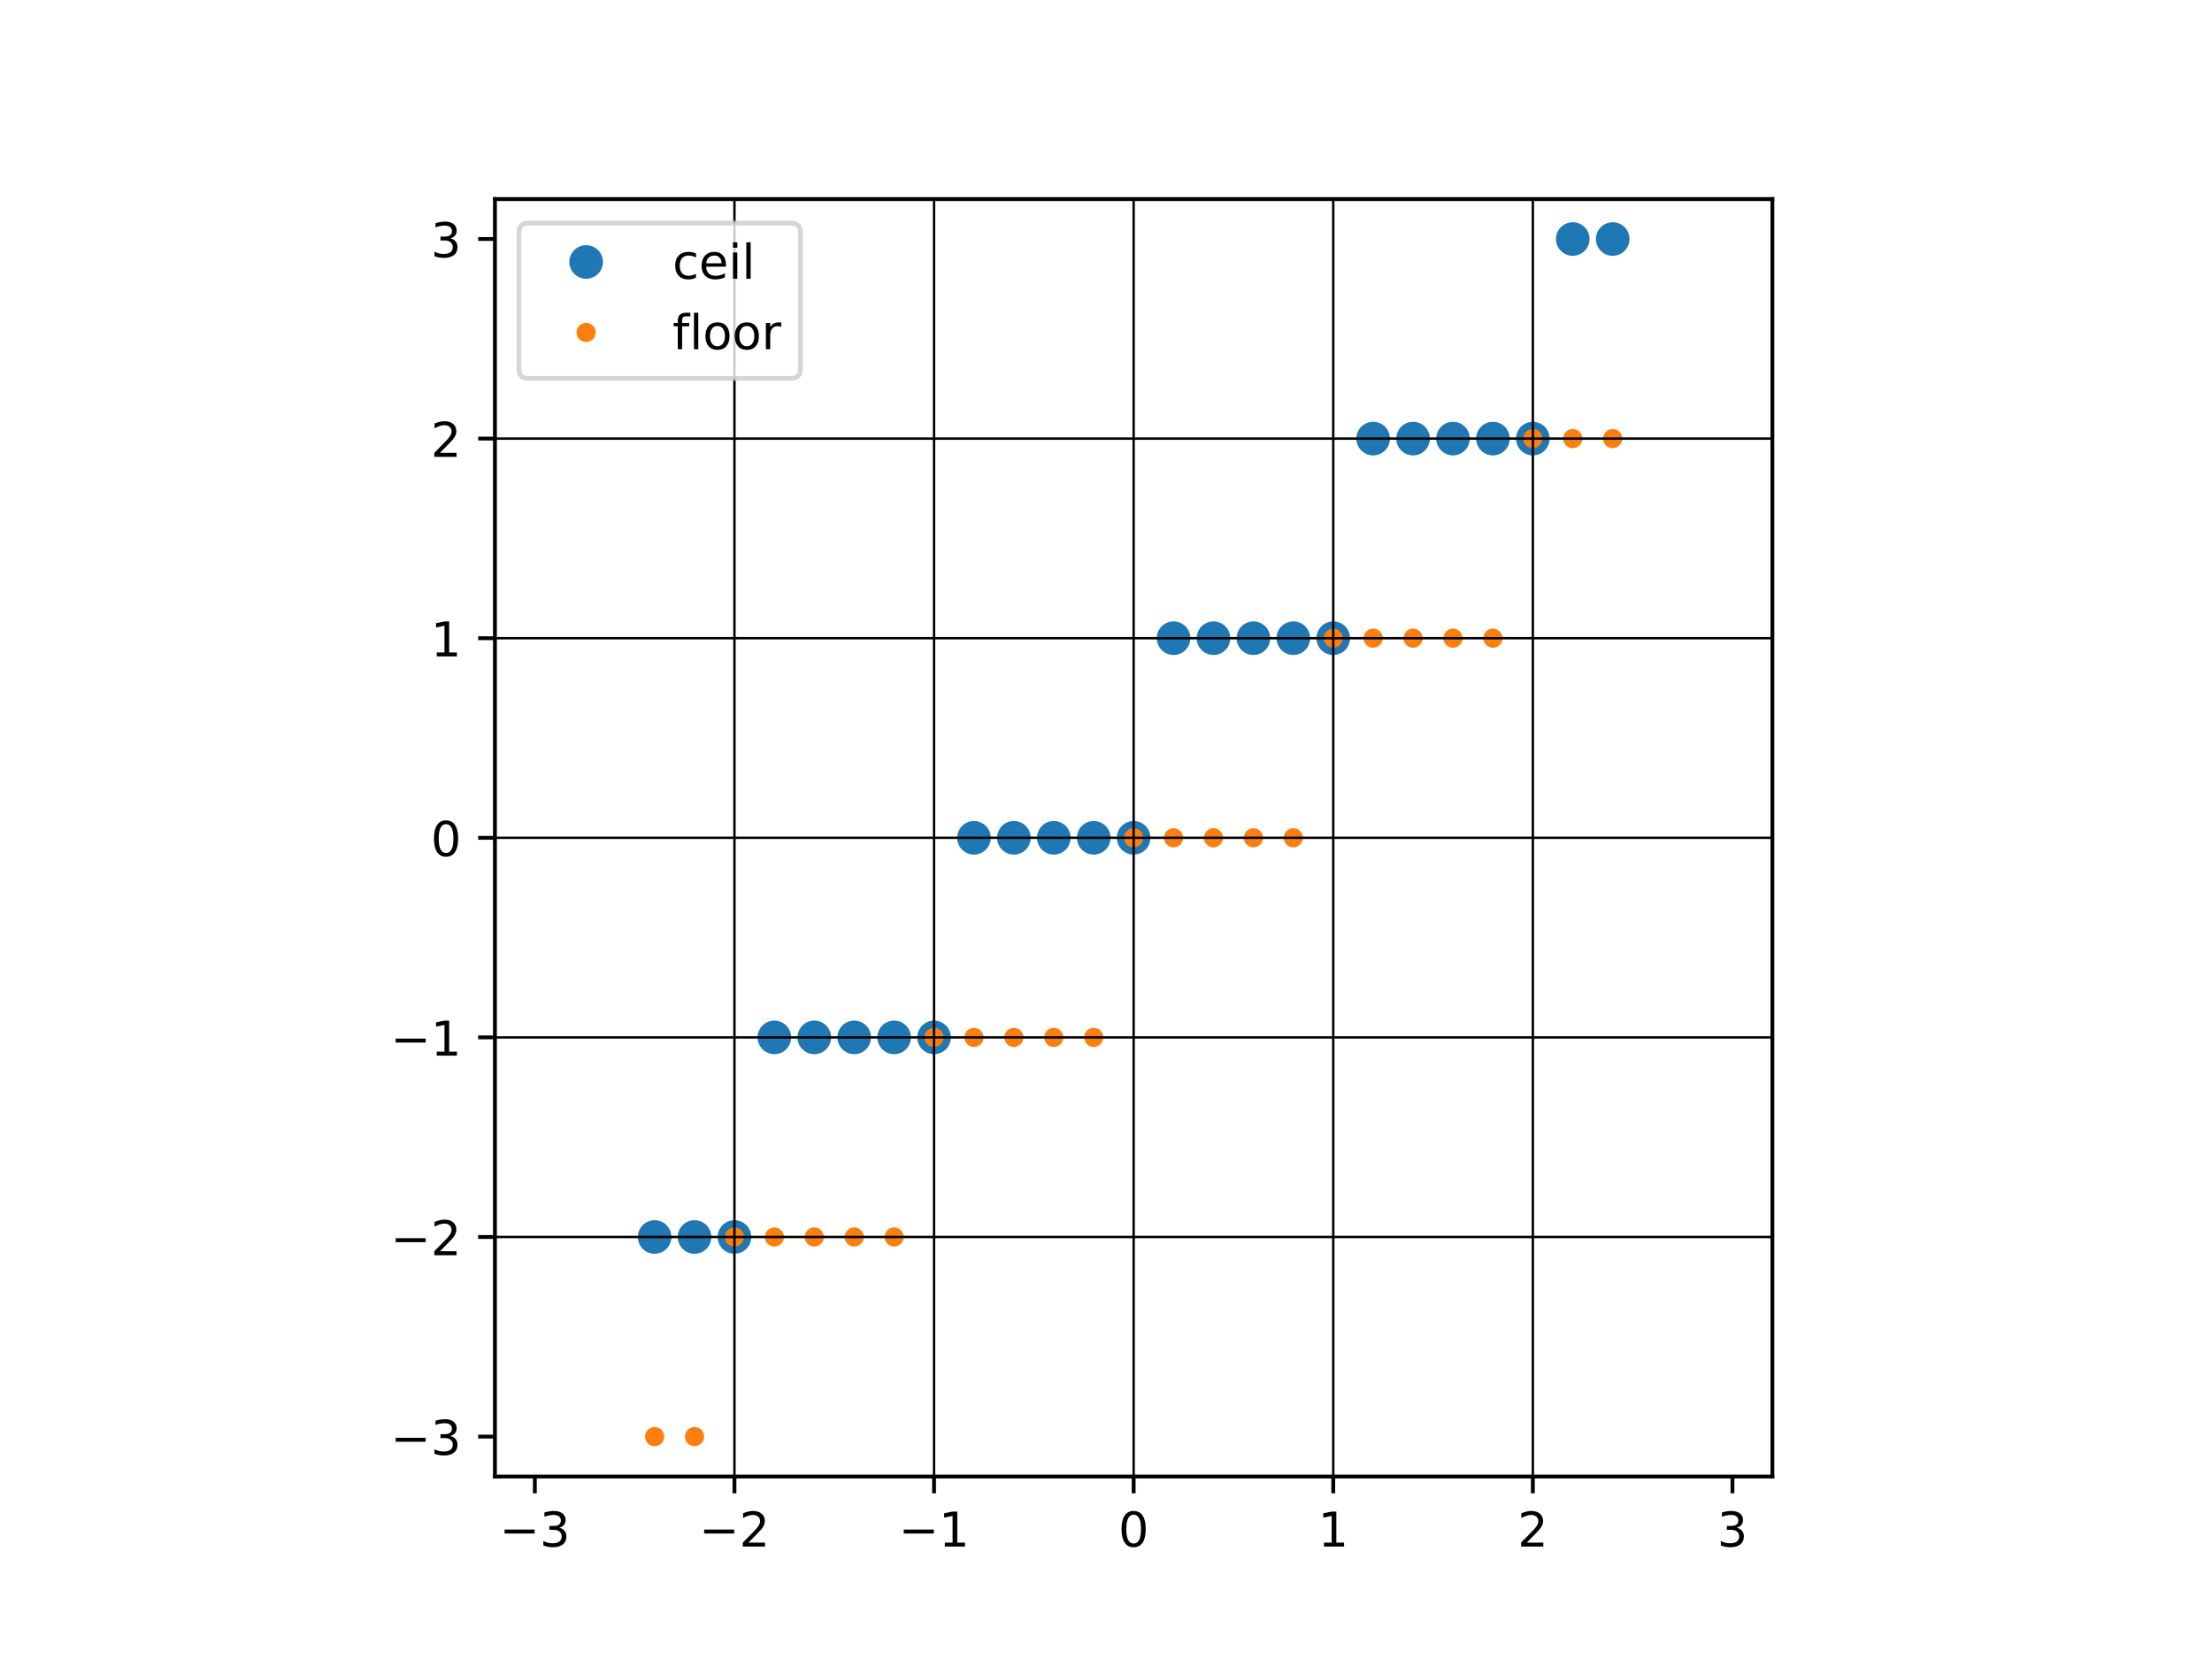 <?xml version="1.0" encoding="utf-8" standalone="no"?>
<!DOCTYPE svg PUBLIC "-//W3C//DTD SVG 1.1//EN"
  "http://www.w3.org/Graphics/SVG/1.1/DTD/svg11.dtd">
<!-- Created with matplotlib (https://matplotlib.org/) -->
<svg height="345.6pt" version="1.1" viewBox="0 0 460.8 345.6" width="460.8pt" xmlns="http://www.w3.org/2000/svg" xmlns:xlink="http://www.w3.org/1999/xlink">
 <defs>
  <style type="text/css">
*{stroke-linecap:butt;stroke-linejoin:round;}
  </style>
 </defs>
 <g id="figure_1">
  <g id="patch_1">
   <path d="M 0 345.6 
L 460.8 345.6 
L 460.8 0 
L 0 0 
z
" style="fill:#ffffff;"/>
  </g>
  <g id="axes_1">
   <g id="patch_2">
    <path d="M 103.104 307.584 
L 369.216 307.584 
L 369.216 41.472 
L 103.104 41.472 
z
" style="fill:#ffffff;"/>
   </g>
   <g id="matplotlib.axis_1">
    <g id="xtick_1">
     <g id="line2d_1">
      <defs>
       <path d="M 0 0 
L 0 3.5 
" id="m31f6070337" style="stroke:#000000;stroke-width:0.8;"/>
      </defs>
      <g>
       <use style="stroke:#000000;stroke-width:0.8;" x="111.42" xlink:href="#m31f6070337" y="307.584"/>
      </g>
     </g>
     <g id="text_1">
      <!-- −3 -->
      <defs>
       <path d="M 10.594 35.5 
L 73.188 35.5 
L 73.188 27.203 
L 10.594 27.203 
z
" id="DejaVuSans-8722"/>
       <path d="M 40.578 39.312 
Q 47.656 37.797 51.625 33 
Q 55.609 28.219 55.609 21.188 
Q 55.609 10.406 48.188 4.484 
Q 40.766 -1.422 27.094 -1.422 
Q 22.516 -1.422 17.656 -0.516 
Q 12.797 0.391 7.625 2.203 
L 7.625 11.719 
Q 11.719 9.328 16.594 8.109 
Q 21.484 6.891 26.812 6.891 
Q 36.078 6.891 40.938 10.547 
Q 45.797 14.203 45.797 21.188 
Q 45.797 27.641 41.281 31.266 
Q 36.766 34.906 28.719 34.906 
L 20.219 34.906 
L 20.219 43.016 
L 29.109 43.016 
Q 36.375 43.016 40.234 45.922 
Q 44.094 48.828 44.094 54.297 
Q 44.094 59.906 40.109 62.906 
Q 36.141 65.922 28.719 65.922 
Q 24.656 65.922 20.016 65.031 
Q 15.375 64.156 9.812 62.312 
L 9.812 71.094 
Q 15.438 72.656 20.344 73.438 
Q 25.25 74.219 29.594 74.219 
Q 40.828 74.219 47.359 69.109 
Q 53.906 64.016 53.906 55.328 
Q 53.906 49.266 50.438 45.094 
Q 46.969 40.922 40.578 39.312 
z
" id="DejaVuSans-51"/>
      </defs>
      <g transform="translate(104.049 322.182)scale(0.1 -0.1)">
       <use xlink:href="#DejaVuSans-8722"/>
       <use x="83.789" xlink:href="#DejaVuSans-51"/>
      </g>
     </g>
    </g>
    <g id="xtick_2">
     <g id="line2d_2">
      <g>
       <use style="stroke:#000000;stroke-width:0.8;" x="153" xlink:href="#m31f6070337" y="307.584"/>
      </g>
     </g>
     <g id="text_2">
      <!-- −2 -->
      <defs>
       <path d="M 19.188 8.297 
L 53.609 8.297 
L 53.609 0 
L 7.328 0 
L 7.328 8.297 
Q 12.938 14.109 22.625 23.891 
Q 32.328 33.688 34.812 36.531 
Q 39.547 41.844 41.422 45.531 
Q 43.312 49.219 43.312 52.781 
Q 43.312 58.594 39.234 62.25 
Q 35.156 65.922 28.609 65.922 
Q 23.969 65.922 18.812 64.312 
Q 13.672 62.703 7.812 59.422 
L 7.812 69.391 
Q 13.766 71.781 18.938 73 
Q 24.125 74.219 28.422 74.219 
Q 39.75 74.219 46.484 68.547 
Q 53.219 62.891 53.219 53.422 
Q 53.219 48.922 51.531 44.891 
Q 49.859 40.875 45.406 35.406 
Q 44.188 33.984 37.641 27.219 
Q 31.109 20.453 19.188 8.297 
z
" id="DejaVuSans-50"/>
      </defs>
      <g transform="translate(145.629 322.182)scale(0.1 -0.1)">
       <use xlink:href="#DejaVuSans-8722"/>
       <use x="83.789" xlink:href="#DejaVuSans-50"/>
      </g>
     </g>
    </g>
    <g id="xtick_3">
     <g id="line2d_3">
      <g>
       <use style="stroke:#000000;stroke-width:0.8;" x="194.58" xlink:href="#m31f6070337" y="307.584"/>
      </g>
     </g>
     <g id="text_3">
      <!-- −1 -->
      <defs>
       <path d="M 12.406 8.297 
L 28.516 8.297 
L 28.516 63.922 
L 10.984 60.406 
L 10.984 69.391 
L 28.422 72.906 
L 38.281 72.906 
L 38.281 8.297 
L 54.391 8.297 
L 54.391 0 
L 12.406 0 
z
" id="DejaVuSans-49"/>
      </defs>
      <g transform="translate(187.209 322.182)scale(0.1 -0.1)">
       <use xlink:href="#DejaVuSans-8722"/>
       <use x="83.789" xlink:href="#DejaVuSans-49"/>
      </g>
     </g>
    </g>
    <g id="xtick_4">
     <g id="line2d_4">
      <g>
       <use style="stroke:#000000;stroke-width:0.8;" x="236.16" xlink:href="#m31f6070337" y="307.584"/>
      </g>
     </g>
     <g id="text_4">
      <!-- 0 -->
      <defs>
       <path d="M 31.781 66.406 
Q 24.172 66.406 20.328 58.906 
Q 16.5 51.422 16.5 36.375 
Q 16.5 21.391 20.328 13.891 
Q 24.172 6.391 31.781 6.391 
Q 39.453 6.391 43.281 13.891 
Q 47.125 21.391 47.125 36.375 
Q 47.125 51.422 43.281 58.906 
Q 39.453 66.406 31.781 66.406 
z
M 31.781 74.219 
Q 44.047 74.219 50.516 64.516 
Q 56.984 54.828 56.984 36.375 
Q 56.984 17.969 50.516 8.266 
Q 44.047 -1.422 31.781 -1.422 
Q 19.531 -1.422 13.062 8.266 
Q 6.594 17.969 6.594 36.375 
Q 6.594 54.828 13.062 64.516 
Q 19.531 74.219 31.781 74.219 
z
" id="DejaVuSans-48"/>
      </defs>
      <g transform="translate(232.979 322.182)scale(0.1 -0.1)">
       <use xlink:href="#DejaVuSans-48"/>
      </g>
     </g>
    </g>
    <g id="xtick_5">
     <g id="line2d_5">
      <g>
       <use style="stroke:#000000;stroke-width:0.8;" x="277.74" xlink:href="#m31f6070337" y="307.584"/>
      </g>
     </g>
     <g id="text_5">
      <!-- 1 -->
      <g transform="translate(274.559 322.182)scale(0.1 -0.1)">
       <use xlink:href="#DejaVuSans-49"/>
      </g>
     </g>
    </g>
    <g id="xtick_6">
     <g id="line2d_6">
      <g>
       <use style="stroke:#000000;stroke-width:0.8;" x="319.32" xlink:href="#m31f6070337" y="307.584"/>
      </g>
     </g>
     <g id="text_6">
      <!-- 2 -->
      <g transform="translate(316.139 322.182)scale(0.1 -0.1)">
       <use xlink:href="#DejaVuSans-50"/>
      </g>
     </g>
    </g>
    <g id="xtick_7">
     <g id="line2d_7">
      <g>
       <use style="stroke:#000000;stroke-width:0.8;" x="360.9" xlink:href="#m31f6070337" y="307.584"/>
      </g>
     </g>
     <g id="text_7">
      <!-- 3 -->
      <g transform="translate(357.719 322.182)scale(0.1 -0.1)">
       <use xlink:href="#DejaVuSans-51"/>
      </g>
     </g>
    </g>
   </g>
   <g id="matplotlib.axis_2">
    <g id="ytick_1">
     <g id="line2d_8">
      <defs>
       <path d="M 0 0 
L -3.5 0 
" id="m22a4764779" style="stroke:#000000;stroke-width:0.8;"/>
      </defs>
      <g>
       <use style="stroke:#000000;stroke-width:0.8;" x="103.104" xlink:href="#m22a4764779" y="299.268"/>
      </g>
     </g>
     <g id="text_8">
      <!-- −3 -->
      <g transform="translate(81.362 303.067)scale(0.1 -0.1)">
       <use xlink:href="#DejaVuSans-8722"/>
       <use x="83.789" xlink:href="#DejaVuSans-51"/>
      </g>
     </g>
    </g>
    <g id="ytick_2">
     <g id="line2d_9">
      <g>
       <use style="stroke:#000000;stroke-width:0.8;" x="103.104" xlink:href="#m22a4764779" y="257.688"/>
      </g>
     </g>
     <g id="text_9">
      <!-- −2 -->
      <g transform="translate(81.362 261.487)scale(0.1 -0.1)">
       <use xlink:href="#DejaVuSans-8722"/>
       <use x="83.789" xlink:href="#DejaVuSans-50"/>
      </g>
     </g>
    </g>
    <g id="ytick_3">
     <g id="line2d_10">
      <g>
       <use style="stroke:#000000;stroke-width:0.8;" x="103.104" xlink:href="#m22a4764779" y="216.108"/>
      </g>
     </g>
     <g id="text_10">
      <!-- −1 -->
      <g transform="translate(81.362 219.907)scale(0.1 -0.1)">
       <use xlink:href="#DejaVuSans-8722"/>
       <use x="83.789" xlink:href="#DejaVuSans-49"/>
      </g>
     </g>
    </g>
    <g id="ytick_4">
     <g id="line2d_11">
      <g>
       <use style="stroke:#000000;stroke-width:0.8;" x="103.104" xlink:href="#m22a4764779" y="174.528"/>
      </g>
     </g>
     <g id="text_11">
      <!-- 0 -->
      <g transform="translate(89.742 178.327)scale(0.1 -0.1)">
       <use xlink:href="#DejaVuSans-48"/>
      </g>
     </g>
    </g>
    <g id="ytick_5">
     <g id="line2d_12">
      <g>
       <use style="stroke:#000000;stroke-width:0.8;" x="103.104" xlink:href="#m22a4764779" y="132.948"/>
      </g>
     </g>
     <g id="text_12">
      <!-- 1 -->
      <g transform="translate(89.742 136.747)scale(0.1 -0.1)">
       <use xlink:href="#DejaVuSans-49"/>
      </g>
     </g>
    </g>
    <g id="ytick_6">
     <g id="line2d_13">
      <g>
       <use style="stroke:#000000;stroke-width:0.8;" x="103.104" xlink:href="#m22a4764779" y="91.368"/>
      </g>
     </g>
     <g id="text_13">
      <!-- 2 -->
      <g transform="translate(89.742 95.167)scale(0.1 -0.1)">
       <use xlink:href="#DejaVuSans-50"/>
      </g>
     </g>
    </g>
    <g id="ytick_7">
     <g id="line2d_14">
      <g>
       <use style="stroke:#000000;stroke-width:0.8;" x="103.104" xlink:href="#m22a4764779" y="49.788"/>
      </g>
     </g>
     <g id="text_14">
      <!-- 3 -->
      <g transform="translate(89.742 53.587)scale(0.1 -0.1)">
       <use xlink:href="#DejaVuSans-51"/>
      </g>
     </g>
    </g>
   </g>
   <g id="line2d_15">
    <defs>
     <path d="M 0 3 
C 0.796 3 1.559 2.684 2.121 2.121 
C 2.684 1.559 3 0.796 3 0 
C 3 -0.796 2.684 -1.559 2.121 -2.121 
C 1.559 -2.684 0.796 -3 0 -3 
C -0.796 -3 -1.559 -2.684 -2.121 -2.121 
C -2.684 -1.559 -3 -0.796 -3 0 
C -3 0.796 -2.684 1.559 -2.121 2.121 
C -1.559 2.684 -0.796 3 0 3 
z
" id="md741e3aaa5" style="stroke:#1f77b4;"/>
    </defs>
    <g clip-path="url(#pd347f19e62)">
     <use style="fill:#1f77b4;stroke:#1f77b4;" x="136.368" xlink:href="#md741e3aaa5" y="257.688"/>
     <use style="fill:#1f77b4;stroke:#1f77b4;" x="144.684" xlink:href="#md741e3aaa5" y="257.688"/>
     <use style="fill:#1f77b4;stroke:#1f77b4;" x="153" xlink:href="#md741e3aaa5" y="257.688"/>
     <use style="fill:#1f77b4;stroke:#1f77b4;" x="161.316" xlink:href="#md741e3aaa5" y="216.108"/>
     <use style="fill:#1f77b4;stroke:#1f77b4;" x="169.632" xlink:href="#md741e3aaa5" y="216.108"/>
     <use style="fill:#1f77b4;stroke:#1f77b4;" x="177.948" xlink:href="#md741e3aaa5" y="216.108"/>
     <use style="fill:#1f77b4;stroke:#1f77b4;" x="186.264" xlink:href="#md741e3aaa5" y="216.108"/>
     <use style="fill:#1f77b4;stroke:#1f77b4;" x="194.58" xlink:href="#md741e3aaa5" y="216.108"/>
     <use style="fill:#1f77b4;stroke:#1f77b4;" x="202.896" xlink:href="#md741e3aaa5" y="174.528"/>
     <use style="fill:#1f77b4;stroke:#1f77b4;" x="211.212" xlink:href="#md741e3aaa5" y="174.528"/>
     <use style="fill:#1f77b4;stroke:#1f77b4;" x="219.528" xlink:href="#md741e3aaa5" y="174.528"/>
     <use style="fill:#1f77b4;stroke:#1f77b4;" x="227.844" xlink:href="#md741e3aaa5" y="174.528"/>
     <use style="fill:#1f77b4;stroke:#1f77b4;" x="236.16" xlink:href="#md741e3aaa5" y="174.528"/>
     <use style="fill:#1f77b4;stroke:#1f77b4;" x="244.476" xlink:href="#md741e3aaa5" y="132.948"/>
     <use style="fill:#1f77b4;stroke:#1f77b4;" x="252.792" xlink:href="#md741e3aaa5" y="132.948"/>
     <use style="fill:#1f77b4;stroke:#1f77b4;" x="261.108" xlink:href="#md741e3aaa5" y="132.948"/>
     <use style="fill:#1f77b4;stroke:#1f77b4;" x="269.424" xlink:href="#md741e3aaa5" y="132.948"/>
     <use style="fill:#1f77b4;stroke:#1f77b4;" x="277.74" xlink:href="#md741e3aaa5" y="132.948"/>
     <use style="fill:#1f77b4;stroke:#1f77b4;" x="286.056" xlink:href="#md741e3aaa5" y="91.368"/>
     <use style="fill:#1f77b4;stroke:#1f77b4;" x="294.372" xlink:href="#md741e3aaa5" y="91.368"/>
     <use style="fill:#1f77b4;stroke:#1f77b4;" x="302.688" xlink:href="#md741e3aaa5" y="91.368"/>
     <use style="fill:#1f77b4;stroke:#1f77b4;" x="311.004" xlink:href="#md741e3aaa5" y="91.368"/>
     <use style="fill:#1f77b4;stroke:#1f77b4;" x="319.32" xlink:href="#md741e3aaa5" y="91.368"/>
     <use style="fill:#1f77b4;stroke:#1f77b4;" x="327.636" xlink:href="#md741e3aaa5" y="49.788"/>
     <use style="fill:#1f77b4;stroke:#1f77b4;" x="335.952" xlink:href="#md741e3aaa5" y="49.788"/>
    </g>
   </g>
   <g id="line2d_16">
    <defs>
     <path d="M 0 1.5 
C 0.398 1.5 0.779 1.342 1.061 1.061 
C 1.342 0.779 1.5 0.398 1.5 0 
C 1.5 -0.398 1.342 -0.779 1.061 -1.061 
C 0.779 -1.342 0.398 -1.5 0 -1.5 
C -0.398 -1.5 -0.779 -1.342 -1.061 -1.061 
C -1.342 -0.779 -1.5 -0.398 -1.5 0 
C -1.5 0.398 -1.342 0.779 -1.061 1.061 
C -0.779 1.342 -0.398 1.5 0 1.5 
z
" id="m434cb5144a" style="stroke:#ff7f0e;"/>
    </defs>
    <g clip-path="url(#pd347f19e62)">
     <use style="fill:#ff7f0e;stroke:#ff7f0e;" x="136.368" xlink:href="#m434cb5144a" y="299.268"/>
     <use style="fill:#ff7f0e;stroke:#ff7f0e;" x="144.684" xlink:href="#m434cb5144a" y="299.268"/>
     <use style="fill:#ff7f0e;stroke:#ff7f0e;" x="153" xlink:href="#m434cb5144a" y="257.688"/>
     <use style="fill:#ff7f0e;stroke:#ff7f0e;" x="161.316" xlink:href="#m434cb5144a" y="257.688"/>
     <use style="fill:#ff7f0e;stroke:#ff7f0e;" x="169.632" xlink:href="#m434cb5144a" y="257.688"/>
     <use style="fill:#ff7f0e;stroke:#ff7f0e;" x="177.948" xlink:href="#m434cb5144a" y="257.688"/>
     <use style="fill:#ff7f0e;stroke:#ff7f0e;" x="186.264" xlink:href="#m434cb5144a" y="257.688"/>
     <use style="fill:#ff7f0e;stroke:#ff7f0e;" x="194.58" xlink:href="#m434cb5144a" y="216.108"/>
     <use style="fill:#ff7f0e;stroke:#ff7f0e;" x="202.896" xlink:href="#m434cb5144a" y="216.108"/>
     <use style="fill:#ff7f0e;stroke:#ff7f0e;" x="211.212" xlink:href="#m434cb5144a" y="216.108"/>
     <use style="fill:#ff7f0e;stroke:#ff7f0e;" x="219.528" xlink:href="#m434cb5144a" y="216.108"/>
     <use style="fill:#ff7f0e;stroke:#ff7f0e;" x="227.844" xlink:href="#m434cb5144a" y="216.108"/>
     <use style="fill:#ff7f0e;stroke:#ff7f0e;" x="236.16" xlink:href="#m434cb5144a" y="174.528"/>
     <use style="fill:#ff7f0e;stroke:#ff7f0e;" x="244.476" xlink:href="#m434cb5144a" y="174.528"/>
     <use style="fill:#ff7f0e;stroke:#ff7f0e;" x="252.792" xlink:href="#m434cb5144a" y="174.528"/>
     <use style="fill:#ff7f0e;stroke:#ff7f0e;" x="261.108" xlink:href="#m434cb5144a" y="174.528"/>
     <use style="fill:#ff7f0e;stroke:#ff7f0e;" x="269.424" xlink:href="#m434cb5144a" y="174.528"/>
     <use style="fill:#ff7f0e;stroke:#ff7f0e;" x="277.74" xlink:href="#m434cb5144a" y="132.948"/>
     <use style="fill:#ff7f0e;stroke:#ff7f0e;" x="286.056" xlink:href="#m434cb5144a" y="132.948"/>
     <use style="fill:#ff7f0e;stroke:#ff7f0e;" x="294.372" xlink:href="#m434cb5144a" y="132.948"/>
     <use style="fill:#ff7f0e;stroke:#ff7f0e;" x="302.688" xlink:href="#m434cb5144a" y="132.948"/>
     <use style="fill:#ff7f0e;stroke:#ff7f0e;" x="311.004" xlink:href="#m434cb5144a" y="132.948"/>
     <use style="fill:#ff7f0e;stroke:#ff7f0e;" x="319.32" xlink:href="#m434cb5144a" y="91.368"/>
     <use style="fill:#ff7f0e;stroke:#ff7f0e;" x="327.636" xlink:href="#m434cb5144a" y="91.368"/>
     <use style="fill:#ff7f0e;stroke:#ff7f0e;" x="335.952" xlink:href="#m434cb5144a" y="91.368"/>
    </g>
   </g>
   <g id="line2d_17">
    <path clip-path="url(#pd347f19e62)" d="M 153 307.584 
L 153 41.472 
" style="fill:none;stroke:#000000;stroke-linecap:square;stroke-width:0.5;"/>
   </g>
   <g id="line2d_18">
    <path clip-path="url(#pd347f19e62)" d="M 103.104 257.688 
L 369.216 257.688 
" style="fill:none;stroke:#000000;stroke-linecap:square;stroke-width:0.5;"/>
   </g>
   <g id="line2d_19">
    <path clip-path="url(#pd347f19e62)" d="M 194.58 307.584 
L 194.58 41.472 
" style="fill:none;stroke:#000000;stroke-linecap:square;stroke-width:0.5;"/>
   </g>
   <g id="line2d_20">
    <path clip-path="url(#pd347f19e62)" d="M 103.104 216.108 
L 369.216 216.108 
" style="fill:none;stroke:#000000;stroke-linecap:square;stroke-width:0.5;"/>
   </g>
   <g id="line2d_21">
    <path clip-path="url(#pd347f19e62)" d="M 236.16 307.584 
L 236.16 41.472 
" style="fill:none;stroke:#000000;stroke-linecap:square;stroke-width:0.5;"/>
   </g>
   <g id="line2d_22">
    <path clip-path="url(#pd347f19e62)" d="M 103.104 174.528 
L 369.216 174.528 
" style="fill:none;stroke:#000000;stroke-linecap:square;stroke-width:0.5;"/>
   </g>
   <g id="line2d_23">
    <path clip-path="url(#pd347f19e62)" d="M 277.74 307.584 
L 277.74 41.472 
" style="fill:none;stroke:#000000;stroke-linecap:square;stroke-width:0.5;"/>
   </g>
   <g id="line2d_24">
    <path clip-path="url(#pd347f19e62)" d="M 103.104 132.948 
L 369.216 132.948 
" style="fill:none;stroke:#000000;stroke-linecap:square;stroke-width:0.5;"/>
   </g>
   <g id="line2d_25">
    <path clip-path="url(#pd347f19e62)" d="M 319.32 307.584 
L 319.32 41.472 
" style="fill:none;stroke:#000000;stroke-linecap:square;stroke-width:0.5;"/>
   </g>
   <g id="line2d_26">
    <path clip-path="url(#pd347f19e62)" d="M 103.104 91.368 
L 369.216 91.368 
" style="fill:none;stroke:#000000;stroke-linecap:square;stroke-width:0.5;"/>
   </g>
   <g id="patch_3">
    <path d="M 103.104 307.584 
L 103.104 41.472 
" style="fill:none;stroke:#000000;stroke-linecap:square;stroke-linejoin:miter;stroke-width:0.8;"/>
   </g>
   <g id="patch_4">
    <path d="M 369.216 307.584 
L 369.216 41.472 
" style="fill:none;stroke:#000000;stroke-linecap:square;stroke-linejoin:miter;stroke-width:0.8;"/>
   </g>
   <g id="patch_5">
    <path d="M 103.104 307.584 
L 369.216 307.584 
" style="fill:none;stroke:#000000;stroke-linecap:square;stroke-linejoin:miter;stroke-width:0.8;"/>
   </g>
   <g id="patch_6">
    <path d="M 103.104 41.472 
L 369.216 41.472 
" style="fill:none;stroke:#000000;stroke-linecap:square;stroke-linejoin:miter;stroke-width:0.8;"/>
   </g>
   <g id="legend_1">
    <g id="patch_7">
     <path d="M 110.104 78.828 
L 164.751 78.828 
Q 166.751 78.828 166.751 76.828 
L 166.751 48.472 
Q 166.751 46.472 164.751 46.472 
L 110.104 46.472 
Q 108.104 46.472 108.104 48.472 
L 108.104 76.828 
Q 108.104 78.828 110.104 78.828 
z
" style="fill:#ffffff;opacity:0.8;stroke:#cccccc;stroke-linejoin:miter;"/>
    </g>
    <g id="line2d_27"/>
    <g id="line2d_28">
     <g>
      <use style="fill:#1f77b4;stroke:#1f77b4;" x="122.104" xlink:href="#md741e3aaa5" y="54.57"/>
     </g>
    </g>
    <g id="text_15">
     <!-- ceil -->
     <defs>
      <path d="M 48.781 52.594 
L 48.781 44.188 
Q 44.969 46.297 41.141 47.344 
Q 37.312 48.391 33.406 48.391 
Q 24.656 48.391 19.812 42.844 
Q 14.984 37.312 14.984 27.297 
Q 14.984 17.281 19.812 11.734 
Q 24.656 6.203 33.406 6.203 
Q 37.312 6.203 41.141 7.25 
Q 44.969 8.297 48.781 10.406 
L 48.781 2.094 
Q 45.016 0.344 40.984 -0.531 
Q 36.969 -1.422 32.422 -1.422 
Q 20.062 -1.422 12.781 6.344 
Q 5.516 14.109 5.516 27.297 
Q 5.516 40.672 12.859 48.328 
Q 20.219 56 33.016 56 
Q 37.156 56 41.109 55.141 
Q 45.062 54.297 48.781 52.594 
z
" id="DejaVuSans-99"/>
      <path d="M 56.203 29.594 
L 56.203 25.203 
L 14.891 25.203 
Q 15.484 15.922 20.484 11.062 
Q 25.484 6.203 34.422 6.203 
Q 39.594 6.203 44.453 7.469 
Q 49.312 8.734 54.109 11.281 
L 54.109 2.781 
Q 49.266 0.734 44.188 -0.344 
Q 39.109 -1.422 33.891 -1.422 
Q 20.797 -1.422 13.156 6.188 
Q 5.516 13.812 5.516 26.812 
Q 5.516 40.234 12.766 48.109 
Q 20.016 56 32.328 56 
Q 43.359 56 49.781 48.891 
Q 56.203 41.797 56.203 29.594 
z
M 47.219 32.234 
Q 47.125 39.594 43.094 43.984 
Q 39.062 48.391 32.422 48.391 
Q 24.906 48.391 20.391 44.141 
Q 15.875 39.891 15.188 32.172 
z
" id="DejaVuSans-101"/>
      <path d="M 9.422 54.688 
L 18.406 54.688 
L 18.406 0 
L 9.422 0 
z
M 9.422 75.984 
L 18.406 75.984 
L 18.406 64.594 
L 9.422 64.594 
z
" id="DejaVuSans-105"/>
      <path d="M 9.422 75.984 
L 18.406 75.984 
L 18.406 0 
L 9.422 0 
z
" id="DejaVuSans-108"/>
     </defs>
     <g transform="translate(140.104 58.07)scale(0.1 -0.1)">
      <use xlink:href="#DejaVuSans-99"/>
      <use x="54.98" xlink:href="#DejaVuSans-101"/>
      <use x="116.504" xlink:href="#DejaVuSans-105"/>
      <use x="144.287" xlink:href="#DejaVuSans-108"/>
     </g>
    </g>
    <g id="line2d_29"/>
    <g id="line2d_30">
     <g>
      <use style="fill:#ff7f0e;stroke:#ff7f0e;" x="122.104" xlink:href="#m434cb5144a" y="69.249"/>
     </g>
    </g>
    <g id="text_16">
     <!-- floor -->
     <defs>
      <path d="M 37.109 75.984 
L 37.109 68.5 
L 28.516 68.5 
Q 23.688 68.5 21.797 66.547 
Q 19.922 64.594 19.922 59.516 
L 19.922 54.688 
L 34.719 54.688 
L 34.719 47.703 
L 19.922 47.703 
L 19.922 0 
L 10.891 0 
L 10.891 47.703 
L 2.297 47.703 
L 2.297 54.688 
L 10.891 54.688 
L 10.891 58.5 
Q 10.891 67.625 15.141 71.797 
Q 19.391 75.984 28.609 75.984 
z
" id="DejaVuSans-102"/>
      <path d="M 30.609 48.391 
Q 23.391 48.391 19.188 42.75 
Q 14.984 37.109 14.984 27.297 
Q 14.984 17.484 19.156 11.844 
Q 23.344 6.203 30.609 6.203 
Q 37.797 6.203 41.984 11.859 
Q 46.188 17.531 46.188 27.297 
Q 46.188 37.016 41.984 42.703 
Q 37.797 48.391 30.609 48.391 
z
M 30.609 56 
Q 42.328 56 49.016 48.375 
Q 55.719 40.766 55.719 27.297 
Q 55.719 13.875 49.016 6.219 
Q 42.328 -1.422 30.609 -1.422 
Q 18.844 -1.422 12.172 6.219 
Q 5.516 13.875 5.516 27.297 
Q 5.516 40.766 12.172 48.375 
Q 18.844 56 30.609 56 
z
" id="DejaVuSans-111"/>
      <path d="M 41.109 46.297 
Q 39.594 47.172 37.812 47.578 
Q 36.031 48 33.891 48 
Q 26.266 48 22.188 43.047 
Q 18.109 38.094 18.109 28.812 
L 18.109 0 
L 9.078 0 
L 9.078 54.688 
L 18.109 54.688 
L 18.109 46.188 
Q 20.953 51.172 25.484 53.578 
Q 30.031 56 36.531 56 
Q 37.453 56 38.578 55.875 
Q 39.703 55.766 41.062 55.516 
z
" id="DejaVuSans-114"/>
     </defs>
     <g transform="translate(140.104 72.749)scale(0.1 -0.1)">
      <use xlink:href="#DejaVuSans-102"/>
      <use x="35.205" xlink:href="#DejaVuSans-108"/>
      <use x="62.988" xlink:href="#DejaVuSans-111"/>
      <use x="124.17" xlink:href="#DejaVuSans-111"/>
      <use x="185.352" xlink:href="#DejaVuSans-114"/>
     </g>
    </g>
   </g>
  </g>
 </g>
 <defs>
  <clipPath id="pd347f19e62">
   <rect height="266.112" width="266.112" x="103.104" y="41.472"/>
  </clipPath>
 </defs>
</svg>
